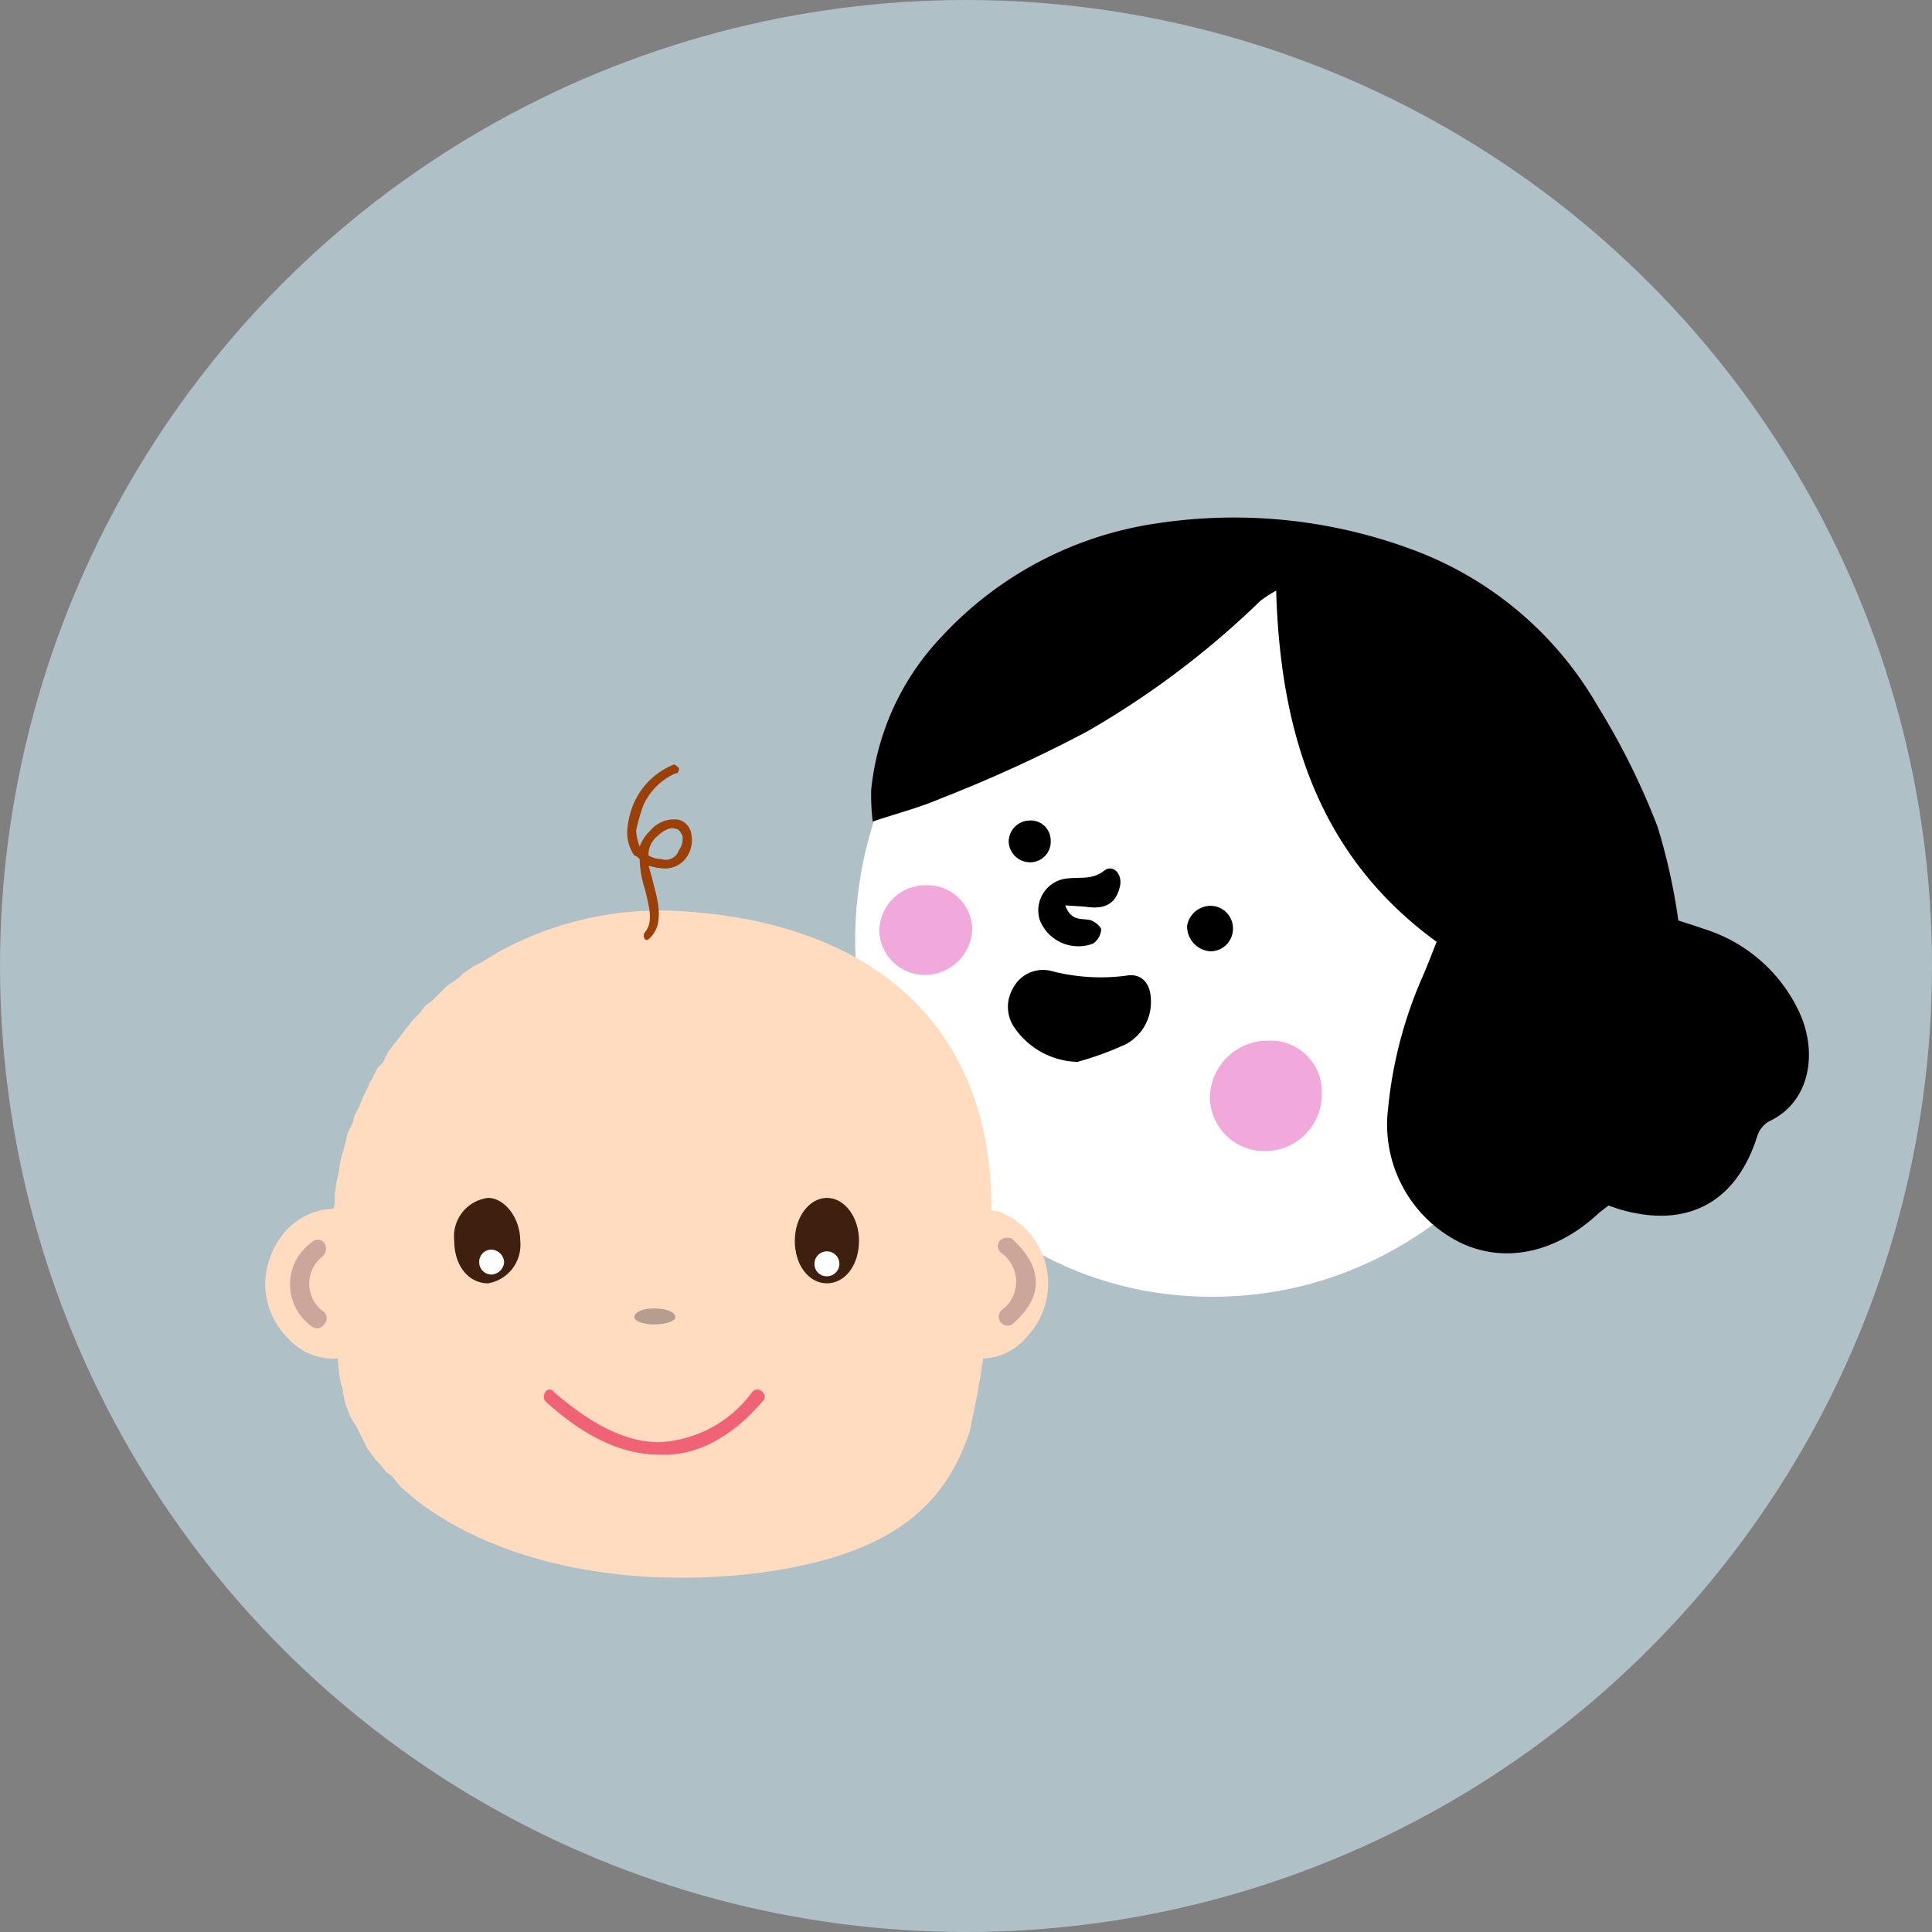 <svg xmlns="http://www.w3.org/2000/svg" width="95" height="95" viewBox="0 0 95 95">
  <rect x="0" y="0" width="95" height="95" fill="#808080" stroke="none"/>
  <g id="Group_178972" data-name="Group 178972" transform="translate(-342 -1457)">
    <circle id="Ellipse_864" data-name="Ellipse 864" cx="47.5" cy="47.5" r="47.5" transform="translate(342 1457)" fill="rgba(209,237,249,0.59)"/>
    <g id="Group_178180" data-name="Group 178180" transform="translate(-2 -6.907)">
      <g id="Group_178179" data-name="Group 178179" transform="translate(277.904 1353.765)">
        <g id="Group_178174" data-name="Group 178174" transform="translate(108.146 135.561)">
          <path id="Path_41461" data-name="Path 41461" d="M190.029,174.844c-.084,9.527-7.528,17.935-16.783,19.056-13.153,1.593-23.119-10.557-18.854-23.5A19.139,19.139,0,0,1,171.4,157.208a17.2,17.2,0,0,1,18.164,13.916C189.815,172.346,189.88,173.6,190.029,174.844Z" transform="translate(-153.392 -155.695)" fill="#fff"/>
          <path id="Path_41462" data-name="Path 41462" d="M194.226,174.856c.3.1.8.252,1.289.425a7.682,7.682,0,0,1,4.653,4.072c.91,1.947.584,4.419-1.491,5.385a1.292,1.292,0,0,0-.574.733c-1.03,3.248-3.428,4.547-6.719,3.6-.183-.052-.361-.123-.593-.2-.179.142-.371.277-.542.433-2.1,1.925-4.6,2.434-6.773,1.378a6.477,6.477,0,0,1-3.523-6.575,21.1,21.1,0,0,1,1.719-6.539c.225-.523.426-1.056.669-1.662-5.829-4.241-7.684-10.305-7.891-17.269a5.844,5.844,0,0,0-.773.5,42.921,42.921,0,0,1-8.524,6.427,69.323,69.323,0,0,1-7.212,3.3c-1.012.435-2.091.713-3.329,1.126a10.978,10.978,0,0,1-.075-1.551,12.766,12.766,0,0,1,3.419-7.491,17.935,17.935,0,0,1,10.8-5.644,25.162,25.162,0,0,1,12.652,1.414,17.483,17.483,0,0,1,8.843,7.579,35.6,35.6,0,0,1,2.951,5.941A29.534,29.534,0,0,1,194.226,174.856Z" transform="translate(-153.749 -155.013)"/>
          <path id="Path_41463" data-name="Path 41463" d="M167.784,192.081a3.879,3.879,0,0,1-3.037-1.6,1.8,1.8,0,0,1-.121-2.037,1.654,1.654,0,0,1,1.84-.842,9.627,9.627,0,0,0,3.693.243c.794-.151,1.235.392,1.239,1.219a2.342,2.342,0,0,1-1.233,2.148A15.751,15.751,0,0,1,167.784,192.081Z" transform="translate(-156.855 -165.285)"/>
          <path id="Path_41464" data-name="Path 41464" d="M181.794,192.639a2.514,2.514,0,0,1,2.585,2.659,2.787,2.787,0,0,1-2.873,2.77,2.676,2.676,0,0,1-2.63-2.682A2.847,2.847,0,0,1,181.794,192.639Z" transform="translate(-161.434 -166.887)" fill="#f1a9db"/>
          <path id="Path_41465" data-name="Path 41465" d="M157.375,185.883a2.232,2.232,0,0,1-2.248-2.16,2.27,2.27,0,0,1,2.317-2.25,2.2,2.2,0,0,1,2.252,2.14A2.331,2.331,0,0,1,157.375,185.883Z" transform="translate(-153.939 -163.363)" fill="#f1a9db"/>
          <path id="Path_41466" data-name="Path 41466" d="M167.873,182.084c.324.879.913.582,1.31.753.193.083.47.313.457.454a.944.944,0,0,1-.391.668,2.04,2.04,0,0,1-2.622-1.137,1.576,1.576,0,0,1,1.414-2.068c.6-.066,1.172.073,1.748-.378.43-.337.909.17.776.761-.186.825-.68,1.14-1.584,1.027C168.667,182.125,168.349,182.117,167.873,182.084Z" transform="translate(-157.543 -162.983)"/>
          <path id="Path_41467" data-name="Path 41467" d="M179.493,184.116a1.108,1.108,0,0,1-1.12,1.072,1.23,1.23,0,0,1-1.135-1.248,1.174,1.174,0,0,1,1.222-.987A1.11,1.11,0,0,1,179.493,184.116Z" transform="translate(-160.916 -163.829)"/>
          <path id="Path_41468" data-name="Path 41468" d="M165.415,176.824a.979.979,0,0,1,1.07.934,1.014,1.014,0,0,1-.9,1.114,1.058,1.058,0,0,1-1.163-1.007A1.044,1.044,0,0,1,165.415,176.824Z" transform="translate(-156.873 -161.895)"/>
        </g>
      </g>
      <g id="Group_178178" data-name="Group 178178" transform="translate(422.438 987.256)">
        <path id="Path_41469" data-name="Path 41469" d="M-65.4,630.592a3.842,3.842,0,0,0,1.141,2.719,3.02,3.02,0,0,0,2.541.964,2.55,2.55,0,0,0,.791-.176,2.9,2.9,0,0,0,1.227-.876,3.775,3.775,0,0,0,1.051-2.719,4.144,4.144,0,0,0-1.051-2.631,5.229,5.229,0,0,0-1.314-.788c-.263-.088-.529-.088-.792-.175a3.368,3.368,0,0,0-2.54,1.052,4.127,4.127,0,0,0-1.054,2.631Z" transform="translate(0 -90.832)" fill="#ffdcc0" fill-rule="evenodd"/>
        <path id="Path_41470" data-name="Path 41470" d="M98.4,630.592a3.851,3.851,0,0,0,1.139,2.719,3.028,3.028,0,0,0,2.543.964,2.551,2.551,0,0,0,.788-.176,2.907,2.907,0,0,0,1.229-.876,3.814,3.814,0,0,0-.087-5.35,3.654,3.654,0,0,0-1.23-.788c-.263-.088-.526-.088-.788-.175a3.38,3.38,0,0,0-2.543,1.052,4.141,4.141,0,0,0-1.051,2.631Z" transform="translate(-132.051 -90.832)" fill="#ffdcc0" fill-rule="evenodd"/>
        <path id="Path_41471" data-name="Path 41471" d="M-57.558,638.377a.424.424,0,0,1,0,.613.408.408,0,0,1-.613.088,2.535,2.535,0,0,1,0-4.12.418.418,0,0,1,.613,0,.53.53,0,0,1-.087.7,1.692,1.692,0,0,0,.087,2.719Z" transform="translate(-4.947 -97.213)" fill="#cca69a"/>
        <path id="Path_41472" data-name="Path 41472" d="M120.7,635.061a.423.423,0,0,1-.088-.614.542.542,0,0,1,.616-.09c0,.09,2.54,1.931.087,4.124a.435.435,0,1,1-.616-.613,1.729,1.729,0,0,0,0-2.806Z" transform="translate(-149.888 -96.79)" fill="#cca69a"/>
        <path id="Path_41473" data-name="Path 41473" d="M-48.342,566.929a44.5,44.5,0,0,0,.263,6.664,4.989,4.989,0,0,0,.178,1.142v-.088l.084.526.091.438.088.175.087.263.175.35.175.263.175.35.175.35.175.354.176.262.263.35.263.263.263.35.263.175.351.438.175.175.616.525c4.032,3.157,10.434,4.474,17.1,3.6,6.313-.876,8.944-3.244,10.171-6.927a3.761,3.761,0,0,0,.088-.438,39.42,39.42,0,0,0,.964-8.592v-1.229c.35-9.207-5.347-14.816-15.518-15.342a16.5,16.5,0,0,0-8.682,2.015l-.876.526-.353.175-.525.354-.263.263-.526.35-.263.262-.438.438-.35.263-.35.438-.263.263-.353.438-.263.35-.35.441-.263.35-.263.526-.263.262-.263.526c-.087.176-.175.263-.175.351l-.263.525-.175.441-.263.525-.088.351-.263.526-.088.437-.175.614-.091.35-.088.616-.088.35-.087.613v.438l-.088.351v.876Z" transform="translate(-13.724 -29.887)" fill="#ffdcc0" fill-rule="evenodd"/>
        <path id="Path_41474" data-name="Path 41474" d="M30.285,652.692c0,.175-.441.35-1.054.35-.526,0-.964-.175-.964-.35,0-.263.438-.438.964-.438.613,0,1.054.175,1.054.438Z" transform="translate(-75.513 -111.265)" fill="#b79d8f"/>
        <path id="Path_41475" data-name="Path 41475" d="M28.737,514.244c.091,0,.175.087.266.175,0,.087,0,.262-.175.262a3.089,3.089,0,0,0-1.58,1.58,9,9,0,0,0-.35,1.226,2.577,2.577,0,0,0,.175.792,2.076,2.076,0,0,1,.526-.792,1.509,1.509,0,0,1,1.4-.525h0a.849.849,0,0,1,.613.7,1.514,1.514,0,0,1-.175,1.054,1.306,1.306,0,0,1-1.4.613c-.175,0-.35-.087-.526-.087.088.263.176.613.263.963.263.964.438,1.931-.175,2.544-.088.087-.175.175-.263.087a.266.266,0,0,1,0-.35c.438-.525.175-1.317,0-2.1a4.87,4.87,0,0,1-.263-1.49c-.088-.087-.175-.175-.263-.175a2.017,2.017,0,0,1-.35-1.229,4.119,4.119,0,0,1,.35-1.4,3.622,3.622,0,0,1,1.927-1.843Zm-1.227,4.473a1.264,1.264,0,0,0,.613.175.686.686,0,0,0,.879-.437.949.949,0,0,0,.175-.7c-.087-.175-.175-.35-.35-.35h0c-.179-.088-.529,0-.967.438a1.137,1.137,0,0,0-.351.879Z" transform="translate(-74.056)" fill="#9b4009"/>
        <path id="Path_41476" data-name="Path 41476" d="M5.376,673.407a.393.393,0,0,1,0-.438.248.248,0,0,1,.438,0c1.84,1.577,3.507,2.456,5.172,2.456a6.022,6.022,0,0,0,4.561-2.456.329.329,0,0,1,.526,0,.289.289,0,0,1,0,.438c-1.58,1.843-3.332,2.719-5.087,2.631-1.84,0-3.682-.879-5.61-2.631Z" transform="translate(-57.006 -127.859)" fill="#f06376"/>
        <path id="Path_41477" data-name="Path 41477" d="M-14.191,626.3c0-1.141-.788-2.1-1.577-2.1a1.906,1.906,0,0,0-1.667,2.1c0,1.227.7,2.1,1.667,2.1a1.915,1.915,0,0,0,1.577-2.1Z" transform="translate(-38.668 -88.646)" fill="#3f1f0e" fill-rule="evenodd"/>
        <path id="Path_41478" data-name="Path 41478" d="M72.137,626.3c0-1.141-.7-2.1-1.577-2.1s-1.58.964-1.58,2.1c0,1.227.7,2.1,1.58,2.1s1.577-.876,1.577-2.1Z" transform="translate(-108.336 -88.646)" fill="#3f1f0e" fill-rule="evenodd"/>
        <path id="Path_41479" data-name="Path 41479" d="M-10.478,638.549a.658.658,0,0,0,.613-.613.659.659,0,0,0-.613-.614.6.6,0,0,0-.613.614.6.6,0,0,0,.613.613Z" transform="translate(-43.783 -99.226)" fill="#fefefe" fill-rule="evenodd"/>
        <path id="Path_41480" data-name="Path 41480" d="M74.582,639a.613.613,0,1,0-.613-.613.6.6,0,0,0,.613.613Z" transform="translate(-112.359 -99.592)" fill="#fefefe" fill-rule="evenodd"/>
      </g>
    </g>
  </g>
</svg>
